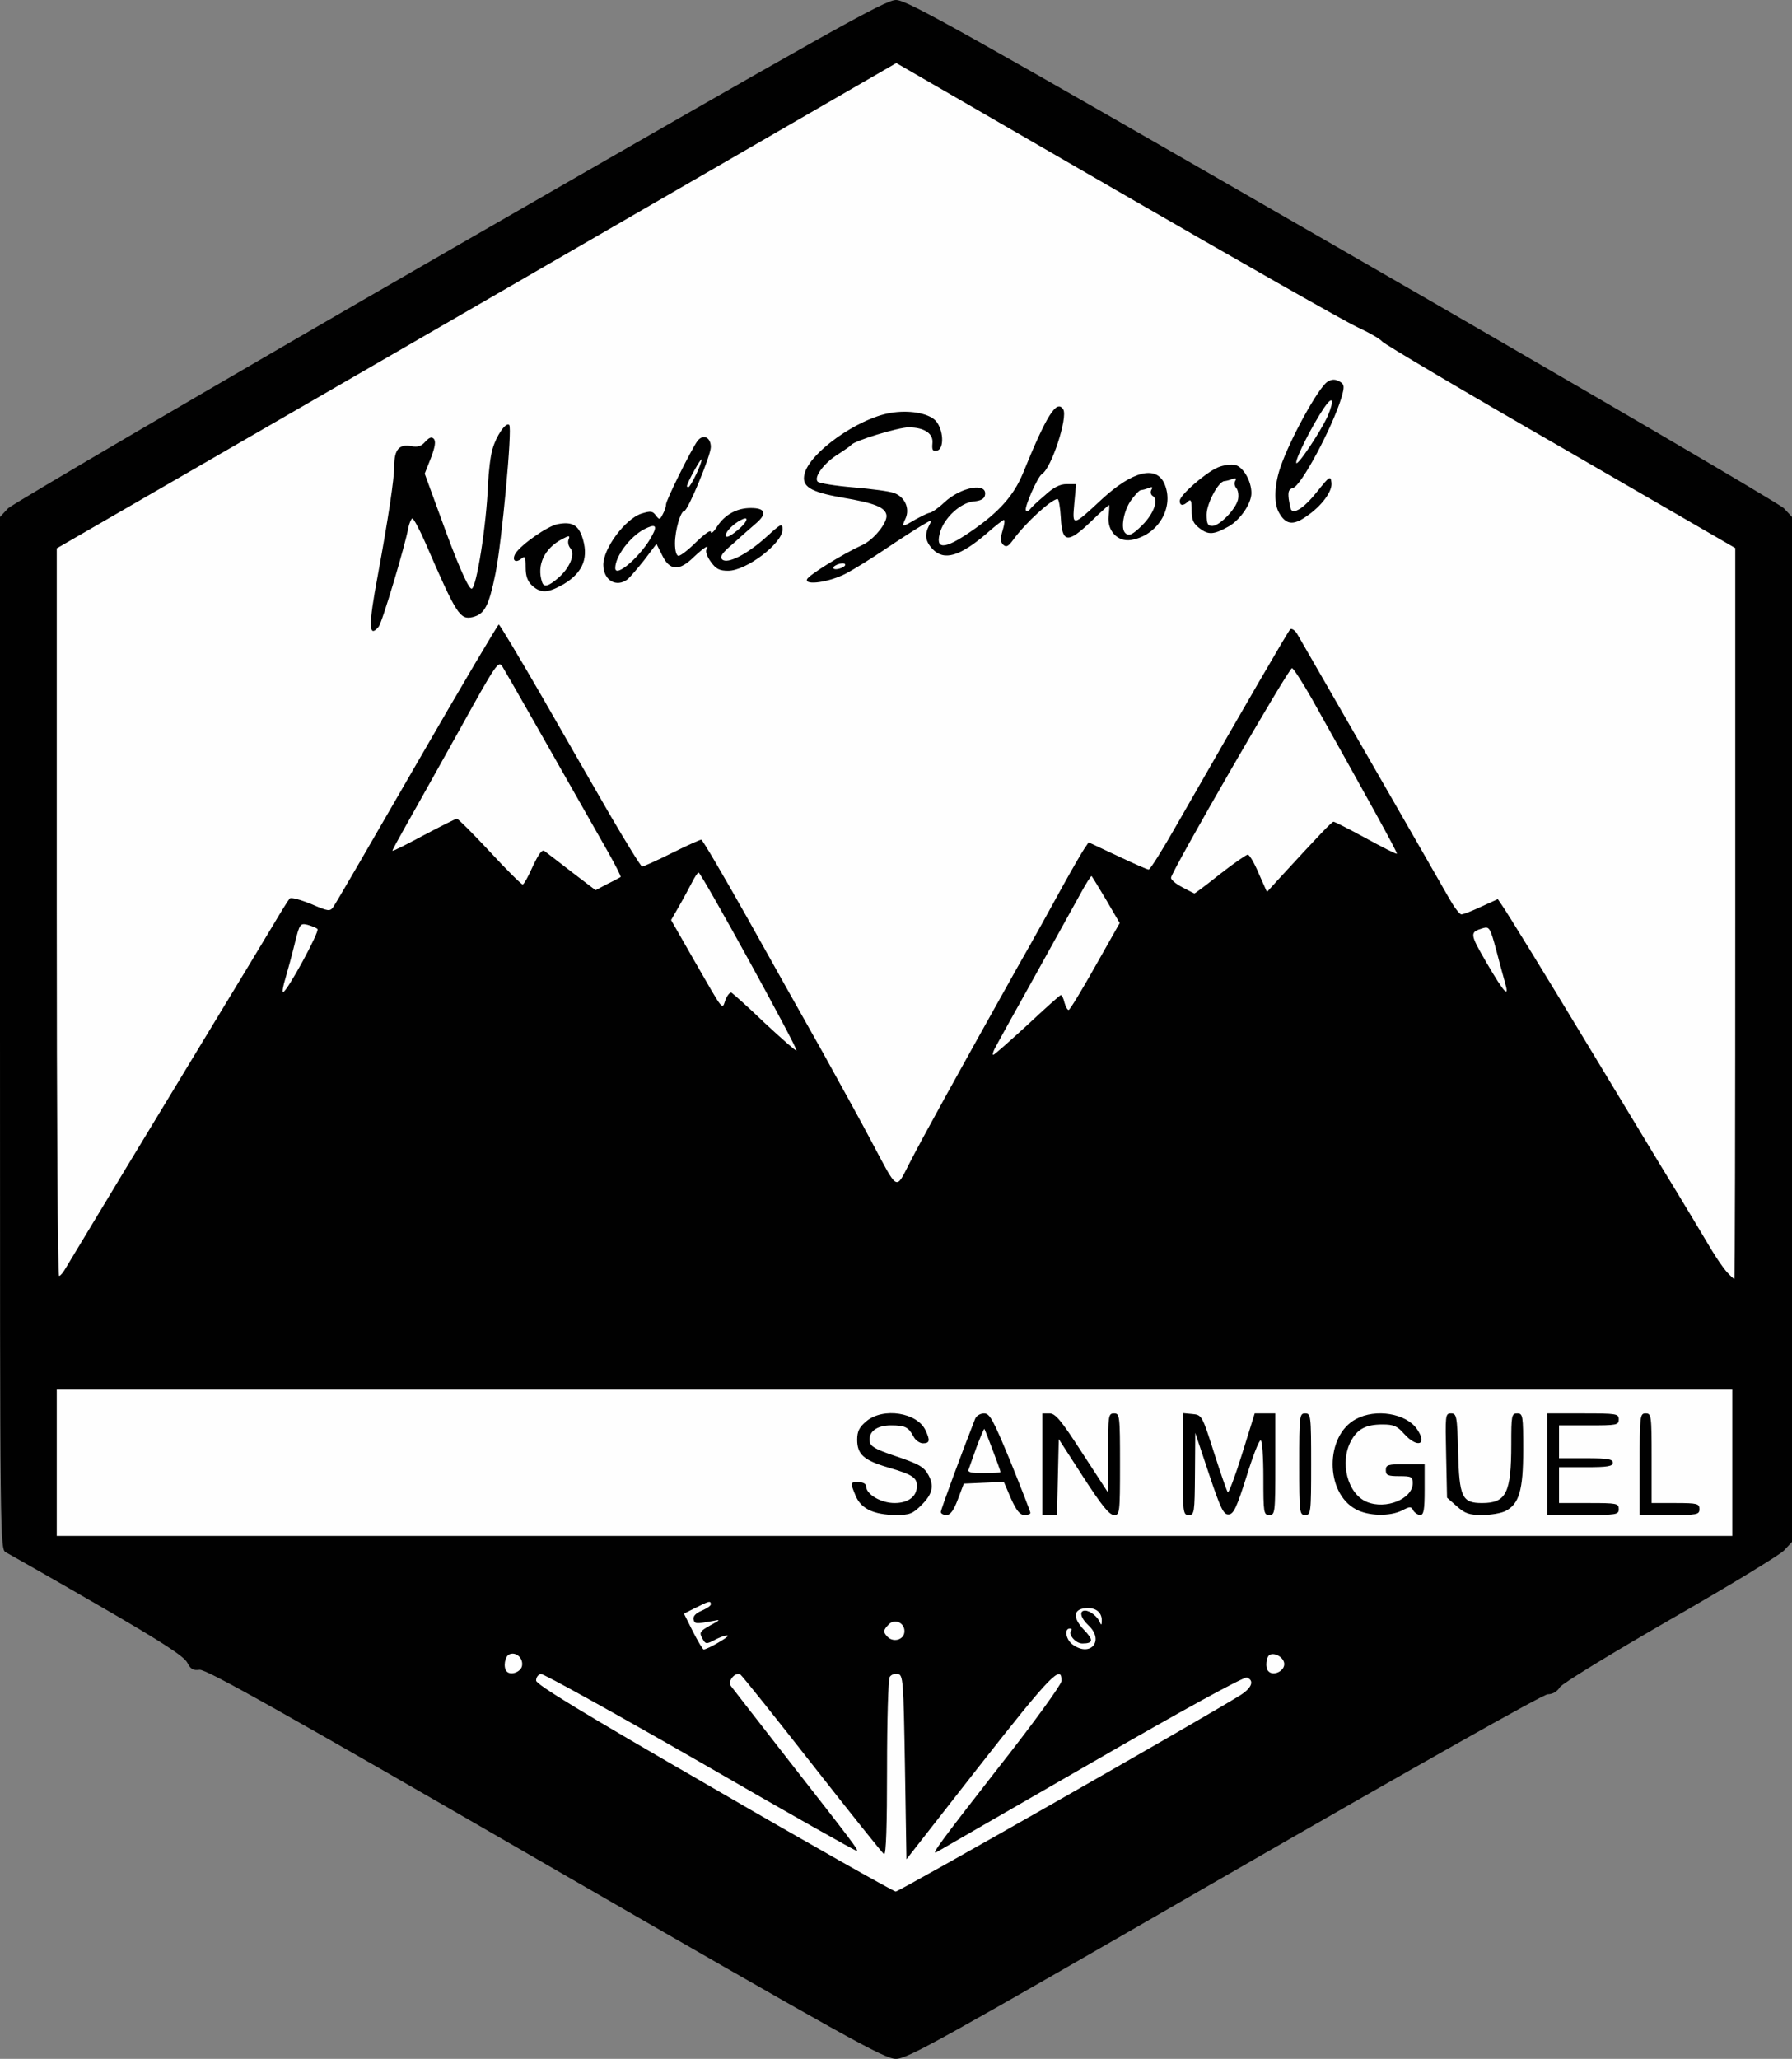 <!DOCTYPE svg PUBLIC "-//W3C//DTD SVG 20010904//EN" "http://www.w3.org/TR/2001/REC-SVG-20010904/DTD/svg10.dtd">
<svg version="1.0" xmlns="http://www.w3.org/2000/svg" width="600px" height="689px" viewBox="0 0 6000 6890" preserveAspectRatio="xMidYMid meet">
<rect x="0" y="0" width="6000" height="6890" fill="#808080" stroke="none"/>
<g id="layer101" fill="#010101" stroke="none">
 <path d="M1825 6237 c-884 -511 -1136 -652 -1157 -649 -21 3 -30 -2 -41 -24 -12 -22 -86 -70 -301 -194 -157 -91 -295 -169 -306 -175 -20 -10 -20 -17 -20 -1737 l0 -1728 27 -29 c16 -15 681 -405 1480 -865 1286 -740 1457 -836 1493 -836 37 0 208 96 1493 836 799 460 1464 849 1480 865 l27 29 0 1715 0 1715 -27 29 c-16 16 -187 120 -381 231 -201 116 -360 213 -369 226 -9 15 -25 24 -41 24 -15 0 -439 239 -1083 610 -964 556 -1061 610 -1100 610 -39 -1 -161 -69 -1174 -653z"/>
 </g>
<g id="layer102" fill="#fefefe" stroke="none">
 <path d="M2390 5985 c-444 -256 -595 -348 -595 -361 0 -11 7 -20 16 -22 9 -1 249 132 535 296 285 165 521 298 523 296 5 -4 -11 -25 -233 -309 -98 -126 -184 -236 -189 -243 -12 -16 15 -48 32 -38 6 4 114 139 241 301 127 162 235 297 240 300 7 4 10 -99 10 -287 0 -161 4 -299 9 -306 5 -8 17 -12 27 -10 18 3 19 20 24 311 l5 309 244 -312 c237 -302 277 -344 275 -284 0 11 -94 141 -210 288 -196 251 -229 296 -208 284 5 -3 237 -137 517 -298 301 -174 513 -290 522 -286 26 10 16 35 -22 59 -120 75 -1142 657 -1154 657 -8 -1 -282 -155 -609 -345z"/>
 <path d="M1697 5594 c-13 -13 -7 -52 9 -58 22 -9 46 13 42 38 -3 21 -37 34 -51 20z"/>
 <path d="M4247 5593 c-12 -11 -8 -51 6 -56 19 -7 47 12 47 32 0 24 -37 41 -53 24z"/>
 <path d="M2320 5460 l-30 -60 40 -20 c44 -22 50 -24 50 -11 0 5 -14 14 -30 21 -20 8 -30 19 -28 29 4 16 8 16 63 6 29 -6 29 -5 -8 15 -32 18 -36 23 -27 40 13 24 13 24 51 4 17 -8 33 -13 36 -10 4 4 -69 46 -81 46 -3 0 -19 -27 -36 -60z"/>
 <path d="M3592 5504 c-23 -16 -30 -54 -10 -54 6 0 8 3 5 6 -12 13 14 44 37 44 37 0 38 -12 5 -46 -37 -39 -36 -68 4 -72 34 -4 57 13 56 42 0 14 -2 16 -6 6 -7 -19 -33 -40 -50 -40 -21 0 -15 25 12 50 53 50 7 107 -53 64z"/>
 <path d="M2972 5478 c-16 -16 -15 -23 4 -42 21 -22 56 -3 52 27 -3 25 -37 34 -56 15z"/>
 <path d="M190 4895 l0 -245 2805 0 2805 0 0 245 0 245 -2805 0 -2805 0 0 -245z m2896 141 c36 -36 42 -63 23 -99 -16 -29 -30 -37 -119 -67 -59 -20 -76 -30 -78 -46 -5 -33 24 -54 71 -54 48 0 59 6 76 38 6 12 21 22 31 22 23 0 25 -9 9 -43 -27 -60 -142 -78 -198 -31 -24 20 -31 34 -31 62 0 49 22 69 104 93 82 24 96 34 96 62 0 35 -29 57 -75 57 -45 0 -95 -29 -95 -56 0 -8 -10 -14 -25 -14 -29 0 -29 0 -10 46 18 43 60 63 134 64 47 0 57 -4 87 -34z m121 -18 l20 -53 67 -3 67 -3 24 56 c18 40 30 55 45 55 11 0 20 -3 20 -7 0 -4 -30 -81 -66 -170 -59 -143 -70 -163 -89 -163 -13 0 -26 8 -30 18 -43 109 -115 304 -115 312 0 5 8 10 19 10 13 0 24 -15 38 -52z m335 -75 l3 -127 82 127 c61 94 87 127 103 127 19 0 20 -6 20 -170 0 -163 -1 -170 -20 -170 -19 0 -20 7 -20 133 l0 132 -86 -132 c-71 -110 -90 -133 -110 -133 l-24 0 0 170 0 170 25 0 24 0 3 -127z m459 -10 l1 -138 46 138 c40 119 49 137 67 135 16 -2 27 -27 58 -125 21 -68 42 -123 48 -123 5 0 9 54 9 125 0 118 1 125 20 125 19 0 20 -7 20 -170 l0 -170 -34 0 -35 0 -42 135 c-23 74 -45 132 -48 129 -3 -3 -24 -63 -46 -132 -40 -126 -41 -127 -73 -130 l-32 -3 0 170 c0 164 1 171 20 171 19 0 20 -7 21 -137z m389 -33 c0 -163 -1 -170 -20 -170 -19 0 -20 7 -20 170 0 163 1 170 20 170 19 0 20 -7 20 -170z m304 155 c27 -14 31 -14 38 0 5 8 16 15 23 15 12 0 15 -17 15 -85 l0 -85 -65 0 c-58 0 -65 2 -65 20 0 17 7 20 45 20 41 0 45 2 45 24 0 52 -90 89 -154 62 -64 -27 -91 -131 -53 -203 22 -41 50 -56 106 -56 37 0 49 5 72 31 45 50 80 37 43 -16 -36 -52 -138 -69 -204 -33 -104 55 -104 247 0 302 42 23 114 24 154 4z m346 2 c46 -23 60 -69 60 -204 0 -116 -1 -123 -20 -123 -19 0 -20 7 -20 103 0 164 -17 197 -98 197 -67 0 -76 -20 -80 -171 -3 -121 -5 -129 -24 -129 -19 0 -19 6 -16 141 l3 141 33 29 c27 24 41 29 85 29 28 0 63 -6 77 -13z m380 -7 c0 -19 -7 -20 -100 -20 l-100 0 0 -60 0 -60 90 0 c73 0 90 -3 90 -15 0 -12 -17 -15 -90 -15 l-90 0 0 -55 0 -55 100 0 c93 0 100 -1 100 -20 0 -19 -7 -20 -120 -20 l-120 0 0 170 0 170 120 0 c113 0 120 -1 120 -20z m270 0 c0 -18 -7 -20 -80 -20 l-80 0 0 -150 c0 -143 -1 -150 -20 -150 -19 0 -20 7 -20 170 l0 170 100 0 c93 0 100 -1 100 -20z"/>
 <path d="M3243 4918 c2 -7 15 -41 27 -76 13 -34 24 -61 26 -60 3 4 54 139 54 144 0 2 -25 4 -56 4 -41 0 -55 -3 -51 -12z"/>
 <path d="M5783 4258 c-12 -13 -34 -45 -51 -73 -16 -27 -93 -156 -172 -285 -78 -129 -189 -312 -245 -405 -140 -232 -267 -438 -285 -464 l-15 -22 -55 25 c-30 14 -60 26 -67 26 -6 0 -24 -24 -40 -52 -32 -57 -487 -848 -510 -887 -8 -13 -19 -19 -23 -15 -8 8 -145 244 -381 656 -46 81 -88 148 -93 148 -5 0 -52 -21 -105 -46 l-96 -45 -15 22 c-8 12 -40 67 -71 123 -30 55 -99 180 -154 276 -195 348 -321 576 -360 653 -47 91 -37 96 -127 -73 -33 -63 -109 -200 -167 -305 -59 -104 -172 -306 -251 -447 -80 -142 -148 -258 -152 -258 -4 0 -49 20 -99 45 -50 25 -95 45 -99 45 -4 0 -52 -78 -107 -172 -55 -95 -160 -278 -233 -405 -74 -128 -137 -233 -140 -233 -3 0 -127 209 -274 464 -147 255 -273 472 -280 481 -11 16 -17 15 -75 -10 -35 -14 -67 -23 -71 -18 -4 4 -29 44 -55 88 -26 44 -131 217 -233 385 -152 250 -383 632 -461 762 -9 16 -19 28 -23 28 -5 0 -8 -548 -8 -1218 l0 -1217 1406 -812 1405 -812 737 426 c405 234 769 441 807 458 39 18 76 39 83 48 8 9 276 168 598 353 l584 338 0 1223 c0 673 -1 1223 -3 1223 -2 0 -13 -10 -24 -22z m-4515 -2161 c11 -12 89 -273 99 -330 3 -15 9 -29 13 -32 4 -2 24 35 45 83 104 240 115 257 158 247 40 -10 54 -38 76 -146 21 -103 57 -487 46 -497 -11 -11 -44 37 -56 81 -7 23 -13 76 -15 117 -5 136 -39 350 -55 350 -11 0 -49 -87 -104 -240 l-53 -145 21 -53 c14 -37 17 -56 9 -64 -7 -7 -15 -4 -28 10 -13 15 -25 19 -46 15 -41 -8 -58 11 -58 66 0 44 -20 176 -55 366 -32 170 -31 213 3 172z m619 -142 c67 -40 86 -92 61 -162 -14 -37 -35 -48 -81 -39 -33 6 -122 68 -141 98 -13 22 -1 34 19 18 13 -11 15 -7 15 28 0 30 6 47 22 62 29 26 52 25 105 -5z m215 -17 c8 -7 34 -37 56 -65 l40 -53 19 38 c25 52 57 54 105 7 36 -34 56 -46 43 -25 -3 6 3 24 15 40 17 24 29 30 58 30 61 0 182 -92 182 -138 0 -22 -4 -21 -52 23 -66 60 -133 94 -150 77 -9 -9 0 -22 38 -54 26 -24 62 -55 78 -69 35 -31 28 -49 -20 -49 -47 0 -87 22 -113 62 -11 18 -21 26 -21 18 0 -8 -20 6 -48 33 -26 26 -53 47 -60 47 -7 0 -12 -16 -12 -42 0 -43 19 -108 31 -108 12 0 89 -186 89 -214 0 -33 -26 -45 -45 -20 -21 29 -105 198 -105 212 0 8 -5 22 -11 33 -10 19 -11 19 -23 4 -11 -15 -17 -16 -49 -6 -54 18 -127 116 -127 171 0 52 44 78 82 48z m731 -19 c25 -13 83 -49 129 -80 46 -31 100 -66 122 -79 37 -22 38 -23 27 -2 -16 31 -13 53 11 79 39 41 92 25 183 -53 27 -24 53 -44 56 -44 4 0 2 16 -4 35 -8 27 -8 38 2 48 10 9 17 6 33 -16 41 -57 129 -137 149 -137 4 0 9 28 11 63 4 84 23 87 101 12 31 -30 59 -55 60 -55 2 0 1 16 -1 36 -6 50 30 88 75 81 91 -15 147 -111 111 -190 -28 -60 -107 -40 -208 53 -100 93 -100 93 -93 15 l6 -65 -32 0 c-22 0 -44 11 -73 38 -24 20 -46 41 -50 47 -4 5 -10 7 -13 3 -7 -7 39 -113 54 -122 32 -20 87 -190 71 -216 -22 -35 -56 20 -135 214 -31 75 -81 131 -175 195 -90 62 -121 61 -101 -2 16 -48 69 -95 111 -99 24 -2 36 -9 38 -21 9 -44 -81 -28 -137 25 -19 18 -41 33 -48 34 -7 1 -29 12 -49 23 -44 26 -46 26 -32 -4 15 -33 -2 -72 -38 -85 -15 -6 -76 -14 -136 -19 -61 -5 -115 -14 -120 -19 -15 -15 23 -65 70 -93 20 -13 39 -26 42 -30 10 -14 158 -59 192 -59 53 0 84 21 80 54 -2 22 1 27 15 24 26 -5 22 -73 -5 -101 -25 -25 -90 -36 -152 -25 -109 19 -268 132 -286 203 -11 43 18 61 125 80 107 18 144 32 149 58 5 25 -43 84 -81 101 -62 28 -181 101 -185 115 -7 21 76 9 131 -20z m1282 -158 c38 -22 75 -76 75 -111 0 -40 -27 -87 -54 -94 -13 -3 -39 0 -58 8 -42 18 -128 93 -128 112 0 17 12 18 28 2 9 -9 12 -3 12 29 0 33 5 45 28 62 29 22 47 20 97 -8z m259 -33 c52 -35 88 -85 84 -113 -3 -24 -6 -22 -47 29 -39 50 -75 76 -87 63 -3 -2 -6 -19 -9 -37 -3 -25 0 -33 14 -37 28 -7 132 -203 162 -301 11 -37 10 -45 -2 -53 -17 -11 -30 -11 -45 -1 -31 21 -126 194 -157 286 -20 58 -22 118 -6 149 23 43 48 47 93 15z"/>
 <path d="M1815 1948 c-19 -57 8 -113 67 -144 24 -13 27 -12 22 1 -4 8 -1 22 6 30 17 20 -3 67 -42 100 -33 28 -47 31 -53 13z"/>
 <path d="M2060 1901 c0 -39 49 -105 97 -130 37 -19 45 -13 27 20 -33 65 -124 146 -124 110z"/>
 <path d="M2430 1791 c0 -12 25 -38 51 -51 26 -14 24 2 -3 27 -31 27 -48 36 -48 24z"/>
 <path d="M2300 1627 c0 -11 49 -99 49 -89 1 14 -37 92 -44 92 -3 0 -5 -1 -5 -3z"/>
 <path d="M2790 1900 c0 -4 9 -10 20 -13 11 -3 20 -2 20 3 0 4 -9 10 -20 13 -11 3 -20 2 -20 -3z"/>
 <path d="M3767 1783 c-15 -15 -5 -71 18 -106 14 -20 30 -37 35 -37 4 0 16 -3 26 -7 12 -5 15 -3 9 6 -4 8 -2 17 5 21 20 12 3 59 -35 97 -33 33 -46 39 -58 26z"/>
 <path d="M4040 1722 c0 -37 40 -112 60 -112 4 0 16 -3 26 -7 12 -4 15 -3 10 6 -4 6 -3 18 4 25 6 8 8 25 5 38 -8 33 -62 88 -86 88 -15 0 -19 -7 -19 -38z"/>
 <path d="M4340 1548 c0 -19 54 -125 93 -183 29 -43 36 -29 13 26 -23 52 -106 176 -106 157z"/>
 <path d="M3331 3508 c7 -13 66 -120 132 -238 65 -118 135 -243 154 -278 19 -35 36 -62 38 -60 2 2 24 38 49 80 l45 77 -82 145 c-45 80 -85 146 -89 146 -4 0 -10 -11 -14 -25 -3 -14 -9 -25 -12 -25 -3 0 -53 45 -112 100 -60 55 -111 100 -114 100 -4 0 -1 -10 5 -22z"/>
 <path d="M2560 3423 c-56 -54 -107 -99 -111 -101 -5 -2 -14 9 -20 24 -12 34 -3 45 -106 -134 l-76 -133 27 -47 c15 -26 34 -62 43 -79 9 -18 19 -33 22 -33 9 0 334 591 328 596 -2 2 -50 -40 -107 -93z"/>
 <path d="M956 3273 c8 -27 22 -79 31 -116 16 -65 18 -68 43 -62 14 4 29 10 33 14 8 8 -102 210 -115 211 -4 0 0 -21 8 -47z"/>
 <path d="M4978 3223 c-58 -100 -58 -103 -12 -117 20 -6 24 0 43 71 11 43 25 93 30 111 16 55 -2 36 -61 -65z"/>
 <path d="M3958 2969 c-21 -11 -38 -25 -37 -32 1 -20 394 -702 405 -701 5 1 34 46 65 100 195 348 289 518 286 521 -2 2 -49 -22 -104 -52 -55 -30 -104 -55 -108 -55 -6 0 -45 41 -182 190 l-41 45 -28 -63 c-14 -34 -31 -62 -36 -62 -5 0 -47 29 -93 65 -45 36 -84 65 -86 65 -2 -1 -21 -10 -41 -21z"/>
 <path d="M1914 2918 c-43 -33 -84 -65 -91 -70 -8 -6 -19 9 -39 51 -15 34 -30 61 -34 61 -4 0 -54 -49 -110 -110 -56 -60 -106 -110 -110 -110 -5 0 -54 25 -111 55 -56 30 -103 54 -105 52 -1 -1 19 -38 44 -82 25 -44 105 -187 178 -318 128 -231 133 -238 147 -215 12 19 162 283 351 616 26 46 46 85 44 87 -2 1 -21 12 -44 23 l-40 21 -80 -61z"/>
 </g>

</svg>